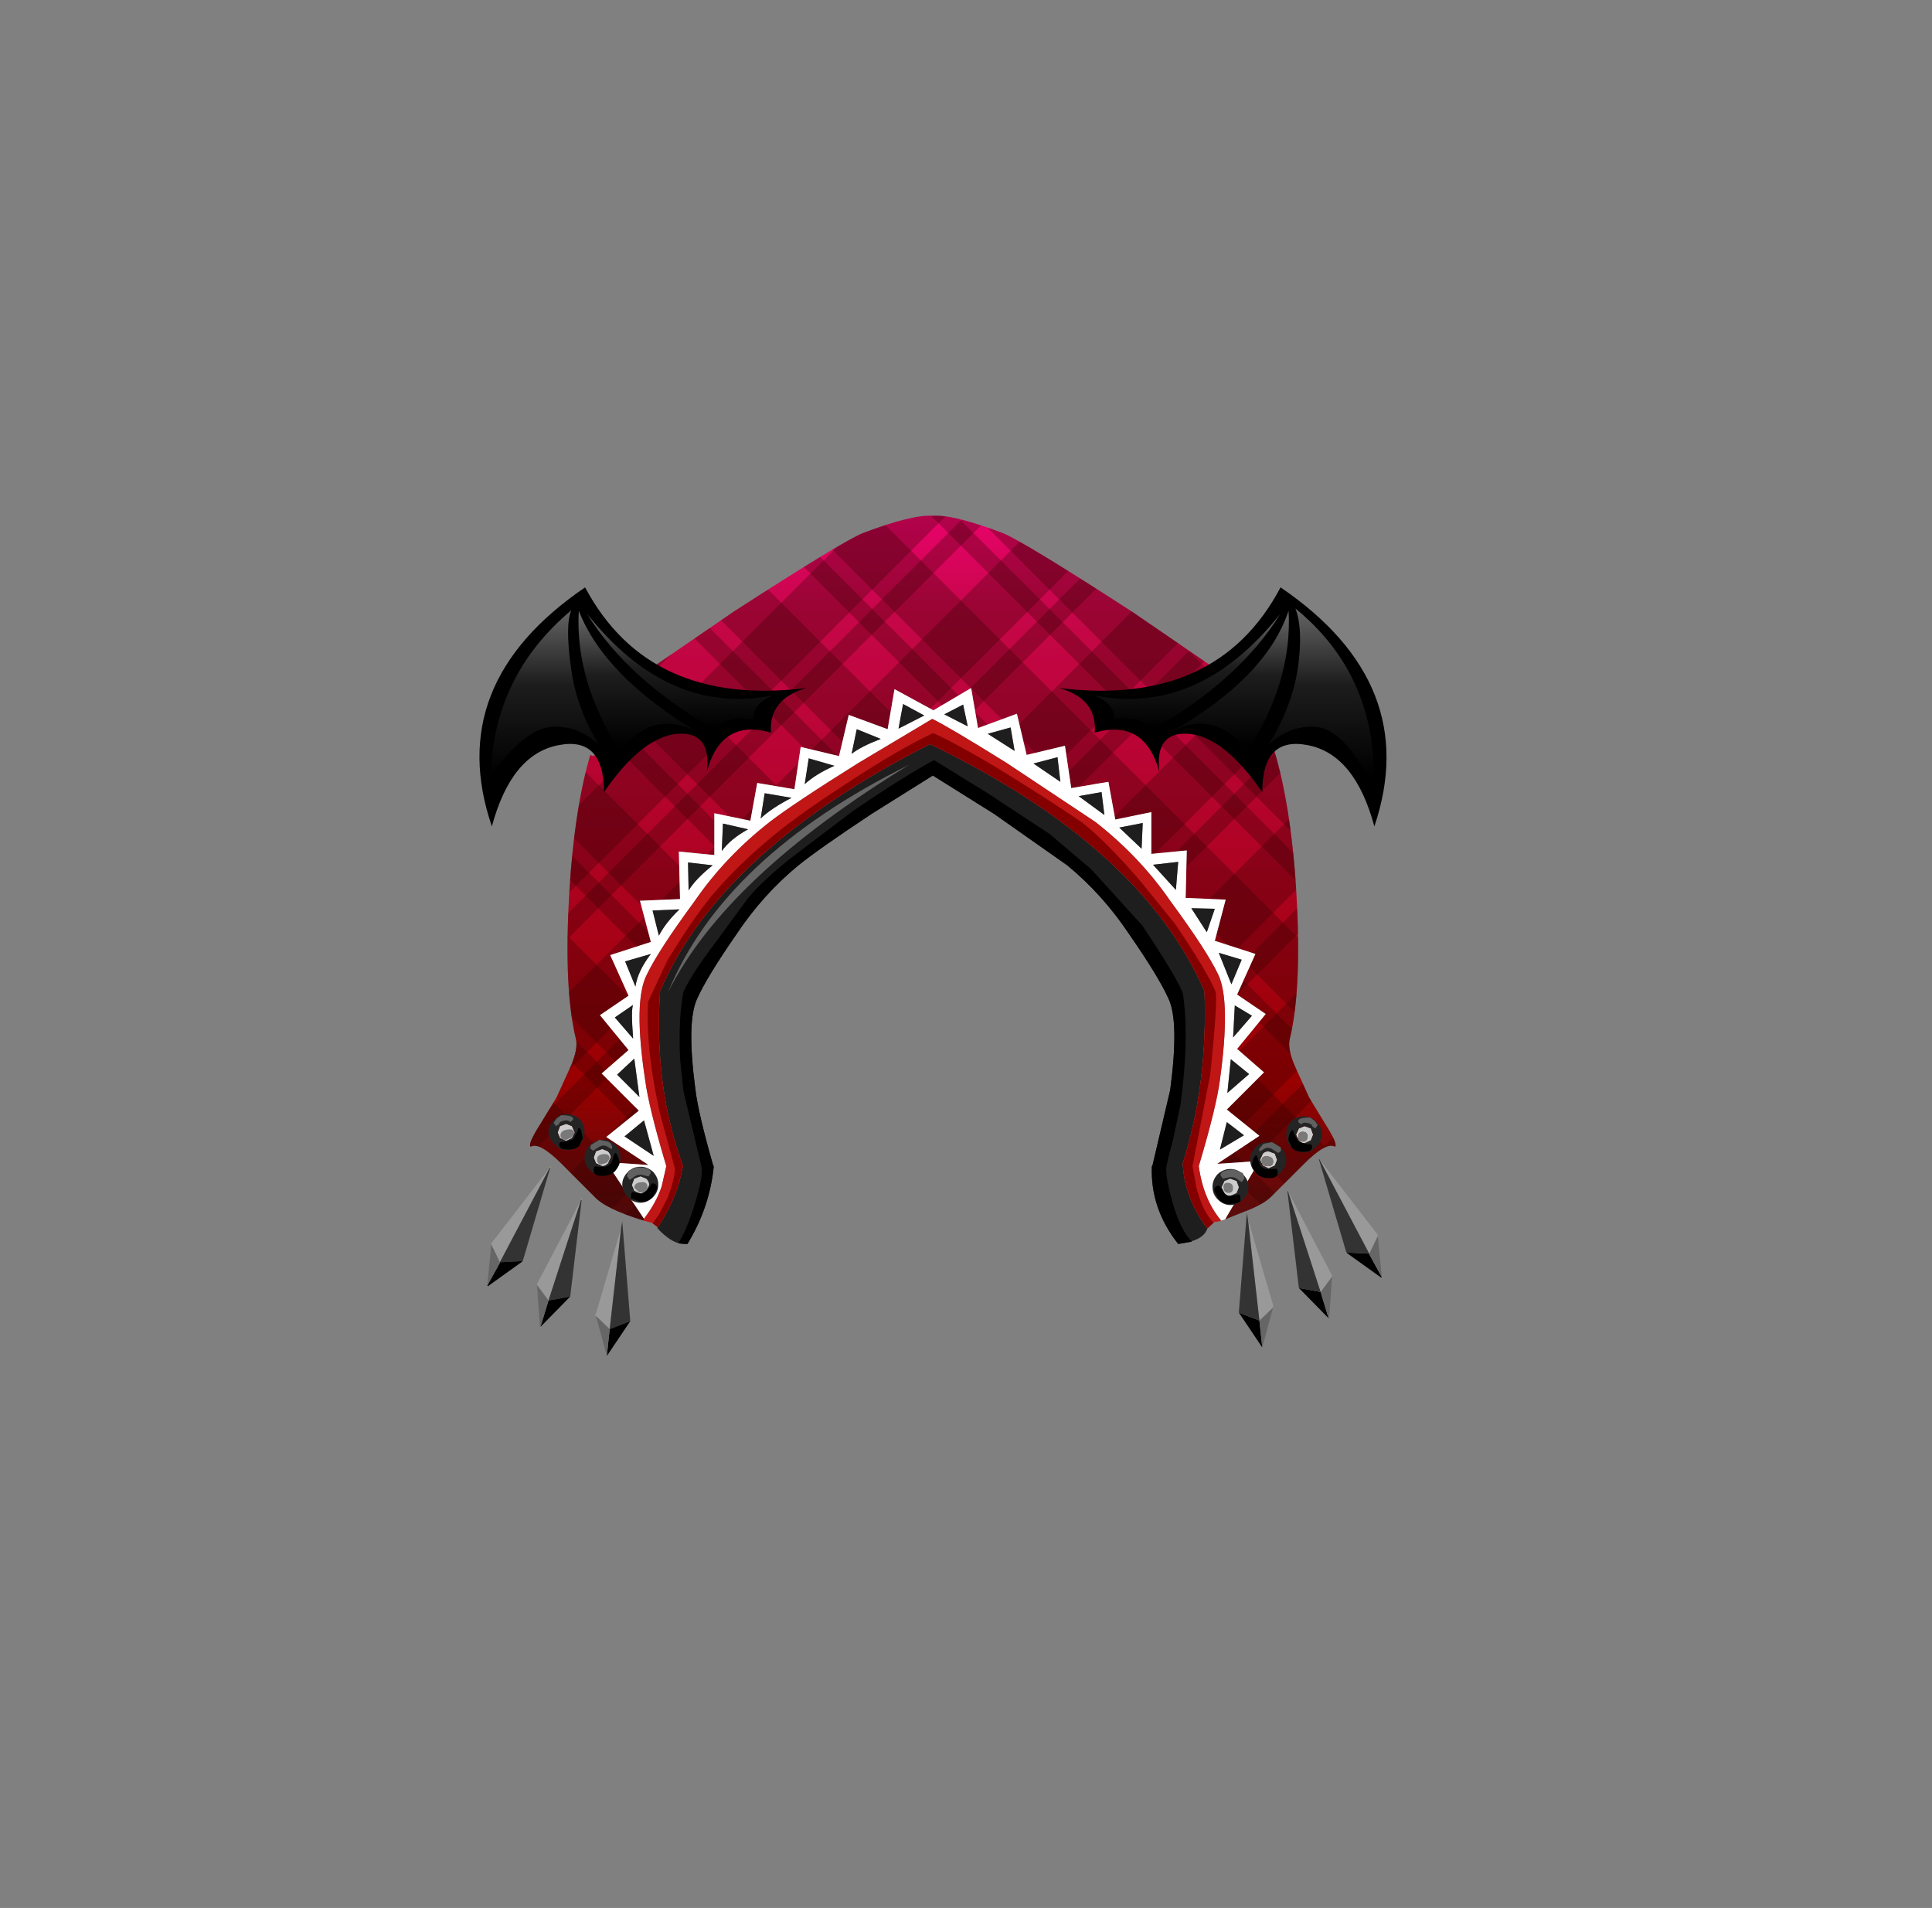 <svg xmlns="http://www.w3.org/2000/svg" xmlns:ffdec="https://www.free-decompiler.com/flash" xmlns:xlink="http://www.w3.org/1999/xlink" ffdec:objectType="frame" width="168.9" height="166.8"><rect width="100%" height="100%" fill="#808080" stroke="none"/><g transform="translate(58.3 61.2)"><use ffdec:characterId="1" xlink:href="#a" width="70.4" height="61.6" transform="translate(-11.95 -16.1)"/><clipPath id="b"><path fill="#d97000" fill-rule="evenodd" d="M17.15-14.6q4.35-1.65 6.1-1.5 1.75-.15 6.1 1.5 1.85.75 11.35 6.9l9.85 6.75q3.4 4.45 4.35 15.9.75 9.75-.45 14.7-.2.85.45 2.35l1.25 2.75 1.4 2.3q1.15 1.8.85 2-.75-.45-2.7 1.5l-2.85 2.85q-.75.75-2.55 1.4l-1.5.6 3-5.1-3.7.25 3.7-2.45-2.85-2.3 3.25-3.25-2.35-2.05 2.5-3.05-2.5-1.7 1.6-3.55-3.55-1.15.95-3.6-3.5-.15.1-4.15-3.1.3V9.8l-3.15.65-.6-3.3-3.25.55L34.8 4l-3.35.8-.85-3.6-3.4 1.25-.6-3.5L23.3.9 19.9-.95l-.6 3.5-3.4-1.25-.85 3.6-3.35-.8-.55 3.7-3.25-.55-.6 3.3-3.15-.65v3.65l-3.1-.3.1 4.15-3.5.15.95 3.6-3.55 1.15 1.6 3.55-2.5 1.7 2.5 3.05-2.35 2.05 3.25 3.25-2.85 2.3 3.7 2.45-3.7-.25 3.3 4.95-.05.15q-3.3-1-4.3-2.1l-2.85-2.85q-1.95-1.95-2.7-1.5-.3-.2.85-2l1.4-2.3L-8.4 32q.65-1.5.45-2.35-1.2-4.95-.45-14.7.95-11.45 4.35-15.9L5.8-7.7q9.5-6.15 11.35-6.9"/></clipPath><g clip-path="url(#b)"><use ffdec:characterId="3" xlink:href="#c" width="165.9" height="165.9" transform="translate(-55.3 -60.3)"/></g><clipPath id="d"><path fill="#d97000" fill-rule="evenodd" d="M17.15-14.6q4.35-1.65 6.1-1.5 1.75-.15 6.1 1.5 1.85.75 11.35 6.9l9.85 6.75q3.4 4.45 4.35 15.9.75 9.75-.45 14.7-.2.85.45 2.35l1.25 2.75 1.4 2.3q1.15 1.8.85 2-.75-.45-2.7 1.5l-2.85 2.85q-.75.75-2.55 1.4l-1.5.6 3-5.1-3.7.25 3.7-2.45-2.85-2.3 3.25-3.25-2.35-2.05 2.5-3.05-2.5-1.7 1.6-3.55-3.55-1.15.95-3.6-3.5-.15.1-4.15-3.1.3V9.8l-3.15.65-.6-3.3-3.25.55L34.8 4l-3.35.8-.85-3.6-3.4 1.25-.6-3.5L23.3.9 19.9-.95l-.6 3.5-3.4-1.25-.85 3.6-3.35-.8-.55 3.7-3.25-.55-.6 3.3-3.15-.65v3.65l-3.1-.3.1 4.15-3.5.15.95 3.6-3.55 1.15 1.6 3.55-2.5 1.7 2.5 3.05-2.35 2.05 3.25 3.25-2.85 2.3 3.7 2.45-3.7-.25 3.3 4.95-.05.15q-3.3-1-4.3-2.1l-2.85-2.85q-1.95-1.95-2.7-1.5-.3-.2.85-2l1.4-2.3L-8.4 32q.65-1.5.45-2.35-1.2-4.95-.45-14.7.95-11.45 4.35-15.9L5.8-7.7q9.5-6.15 11.35-6.9"/></clipPath><g clip-path="url(#d)"><use ffdec:characterId="4" xlink:href="#e" width="165.9" height="165.9" transform="translate(-58.3 -61.2)"/></g><use ffdec:characterId="5" xlink:href="#f" width="79.3" height="67.2" transform="translate(-16.4 -9.85)"/></g><defs><linearGradient id="g" x1="-819.2" x2="819.2" gradientTransform="matrix(0 .038 -.043 0 23.25 14.7)" gradientUnits="userSpaceOnUse" spreadMethod="pad"><stop offset=".012" stop-color="#e70369"/><stop offset=".141" stop-color="#c60649"/><stop offset=".8" stop-color="#900"/><stop offset="1" stop-color="#560c0c"/></linearGradient><linearGradient id="h" x1="-819.2" x2="819.2" gradientTransform="matrix(0 .006 -.01 0 1.15 -2.45)" gradientUnits="userSpaceOnUse" spreadMethod="pad"><stop offset="0" stop-color="#666"/><stop offset=".455" stop-color="#1d1d1d"/><stop offset="1"/></linearGradient><linearGradient id="i" x1="-819.2" x2="819.2" gradientTransform="matrix(0 .009 -.005 0 -10.95 -.7)" gradientUnits="userSpaceOnUse" spreadMethod="pad"><stop offset="0" stop-color="#666"/><stop offset=".455" stop-color="#1d1d1d"/><stop offset="1"/></linearGradient><linearGradient id="j" x1="-819.2" x2="819.2" gradientTransform="matrix(0 .007 -.006 0 -2.45 -1.65)" gradientUnits="userSpaceOnUse" spreadMethod="pad"><stop offset="0" stop-color="#666"/><stop offset=".455" stop-color="#1d1d1d"/><stop offset="1"/></linearGradient><linearGradient id="k" x1="-819.2" x2="819.2" gradientTransform="matrix(0 .009 .005 0 57.6 -.7)" gradientUnits="userSpaceOnUse" spreadMethod="pad"><stop offset="0" stop-color="#666"/><stop offset=".455" stop-color="#1d1d1d"/><stop offset="1"/></linearGradient><linearGradient id="l" x1="-819.2" x2="819.2" gradientTransform="matrix(0 .006 .01 0 45.5 -2.45)" gradientUnits="userSpaceOnUse" spreadMethod="pad"><stop offset="0" stop-color="#666"/><stop offset=".455" stop-color="#1d1d1d"/><stop offset="1"/></linearGradient><linearGradient id="m" x1="-819.2" x2="819.2" gradientTransform="matrix(0 .007 .006 0 49.1 -1.65)" gradientUnits="userSpaceOnUse" spreadMethod="pad"><stop offset="0" stop-color="#666"/><stop offset=".455" stop-color="#1d1d1d"/><stop offset="1"/></linearGradient><path id="a" fill="url(#g)" fill-rule="evenodd" d="M17.15-14.6q4.35-1.65 6.1-1.5 1.75-.15 6.1 1.5 1.85.75 11.35 6.9l9.85 6.75q3.4 4.45 4.35 15.9.75 9.75-.45 14.7-.2.85.45 2.35l1.25 2.75 1.4 2.3q1.15 1.8.85 2-.75-.45-2.7 1.5l-2.85 2.85q-.75.75-2.55 1.4l-1.5.6 3-5.1-3.7.25 3.7-2.45-2.85-2.3 3.25-3.25-2.35-2.05 2.5-3.05-2.5-1.7 1.6-3.55-3.55-1.15.95-3.6-3.5-.15.1-4.15-3.1.3V9.8l-3.15.65-.6-3.3-3.25.55L34.8 4l-3.35.8-.85-3.6-3.4 1.25-.6-3.5L23.3.9 19.9-.95l-.6 3.5-3.4-1.25-.85 3.6-3.35-.8-.55 3.7-3.25-.55-.6 3.3-3.15-.65v3.65l-3.1-.3.1 4.15-3.5.15.95 3.6-3.55 1.15 1.6 3.55-2.5 1.7 2.5 3.05-2.35 2.05 3.25 3.25-2.85 2.3 3.7 2.45-3.7-.25 3.3 4.95-.05.15q-3.3-1-4.3-2.1l-2.85-2.85q-1.95-1.95-2.7-1.5-.3-.2.85-2l1.4-2.3L-8.4 32q.65-1.5.45-2.35-1.2-4.95-.45-14.7.5-6.05 1.7-10.15l.25.1.45-.25.15-.4-.4-.8q.9-2.7 2.2-4.4L5.8-7.7q9.5-6.15 11.35-6.9" transform="translate(11.95 16.1)"/><path id="c" fill="#300" fill-opacity=".298" fill-rule="evenodd" d="m36.9-60.3 73.7 73.7-3.4 3.4-73.7-73.7zm-4.25 4.25 73.7 73.7-1.15 1.15-73.7-73.7zm-7.8 7.8 73.7 73.7-1.1 1.1-73.7-73.7zm-7.9 7.9 73.7 73.7-1.15 1.15-73.7-73.7zm-3.7 3.7 73.7 73.7-3.4 3.4-73.7-73.7zM5.5-28.9l73.7 73.7-3.4 3.4L2.1-25.5zM9-32.4l73.7 73.7-1.1 1.1L7.9-31.3zm-7.75 7.75 73.7 73.7-1.15 1.15L.1-23.5zM21.2-44.6l73.7 73.7-3.4 3.4-73.7-73.7zm7.9-7.9 73.7 73.7-3.4 3.4-73.7-73.7zm6.95 140.45-73.7-73.7 3.4-3.4 73.7 73.7zm-2 2-73.7-73.7 1.15-1.15 73.7 73.7zM28.3 95.7-45.4 22l3.35-3.35 73.7 73.7zm-2 2L-47.4 24l1.15-1.15 73.7 73.7zm33.35-33.35-73.7-73.7 3.4-3.4 73.7 73.7zm8.2-8.2-73.7-73.7 3.4-3.4 73.7 73.7zM65.9 58.1-7.8-15.6l1.15-1.1L67.05 57zm-8.2 8.2L-16-7.4l1.1-1.1 73.7 73.7zm-5.8 5.8L-21.8-1.6l3.4-3.4 73.7 73.7zm-7.95 7.95-73.7-73.7 3.4-3.4 73.7 73.7zM42 82-31.7 8.3l1.15-1.1 73.7 73.7zm7.9-7.9L-23.8.4l1.15-1.15 73.7 73.7zm-29.55 29.55-73.7-73.7 3.4-3.4 73.7 73.7zm-1.95 1.95-73.7-73.7 1.1-1.1 73.7 73.7z" transform="translate(55.3 60.3)"/><path id="e" fill="#300" fill-opacity=".298" fill-rule="evenodd" d="m26.6-50-73.7 73.7-3.4-3.4 73.7-73.7zm-5.8-5.8-73.7 73.7-1.15-1.15 73.7-73.7zm-2-2-73.7 73.7-3.4-3.4 73.7-73.7zm15.7 15.7-73.7 73.7-3.4-3.4 73.7-73.7zm-5.95-5.95-73.7 73.7-1.1-1.1 73.7-73.7zm7.95 7.95-73.7 73.7-1.15-1.15 73.7-73.7zm13.7 13.7-73.7 73.7-3.4-3.4 73.7-73.7zm-5.8-5.8-73.7 73.7-1.1-1.1 73.7-73.7zm13.75 13.75-73.7 73.7-3.4-3.4 73.7-73.7zm1.95 1.95-73.7 73.7-1.1-1.15L59-17.65zm14 14L.4 71.2-3 67.8 70.7-5.9zm-7.75-7.75-73.7 73.7-3.4-3.4 73.7-73.7zM68.3-8.3-5.4 65.4l-1.1-1.1L67.2-9.4zm7.8 7.8L2.4 73.2l-1.15-1.15 73.7-73.7zM52.2-24.4l-73.7 73.7-1.15-1.15 73.7-73.7zm-9.75-9.75-73.7 73.7-3.4-3.4 73.7-73.7zM84 7.4 10.3 81.1l-1.1-1.15 73.7-73.7zm13.7 13.7L24 94.8l-3.35-3.35 73.7-73.7zm2 2L26 96.8l-1.15-1.15 73.7-73.7zm-9.75-9.75-73.7 73.7-3.4-3.4 73.7-73.7zm2 2-73.7 73.7-1.15-1.15 73.7-73.7zM107.6 31l-73.7 73.7-1.1-1.1 73.7-73.7zm-1.95-1.95-73.7 73.7-3.4-3.4 73.7-73.7zM4.95 75.75l73.7-73.7 3.4 3.4-73.7 73.7z" transform="translate(58.3 61.2)"/><g id="f" fill-rule="evenodd"><path fill="#fff" d="m62.25 28.05 1.35 2.1.7-2.05zm-3.35-3.8 2 2.2.2-2.45zM14.4 55.2l-3.3-4.95 3.7.25-3.7-2.45 2.85-2.3-3.25-3.25 2.35-2.05-2.5-3.05 2.5-1.7-1.6-3.55L15 31l-.95-3.6 3.5-.15-.1-4.15 3.1.3v-3.65l3.15.65.6-3.3 3.25.55.55-3.7 3.35.8.85-3.6 3.4 1.25.6-3.5 3.4 1.85L43 8.8l.6 3.5 3.4-1.25.85 3.6 3.35-.8.55 3.7L55 17l.6 3.3 3.15-.65v3.65l3.1-.3-.1 4.15 3.5.15-.95 3.6 3.55 1.15-1.6 3.55 2.5 1.7-2.5 3.05 2.35 2.05-3.25 3.25 2.85 2.3-3.7 2.45 3.7-.25-3 5.1-.35.1Q63.3 53.5 62.9 50.6q1.55-5.2 1.85-7.55.95-6.9-.15-9.2-1-2.1-4.2-6.45-2.65-3.85-6.55-6.9l-7.75-5.15q-5.05-3.15-6.5-3.85l-6.45 3.85q-5.6 3.5-7.75 5.15-3.9 3.05-6.55 6.9-3.2 4.35-4.2 6.45-1.2 2.3-.15 9.2.3 2.35 1.85 7.55l-.4 1.75q-.45 1.4-1.55 2.85m50.25-23.25 1.1 2.75.9-2.15zM58 20.6l-2.05.4 1.95 1.85zm7.9 18.75 1.65-1.9-1.5-.9zm-1.15 9.8 2.1-1.25-1.5-1.15zm.95-7.9-.3 2.95 1.9-1.65zM48.45 15.4 50.8 17l-.25-2.15zm6.2 4.5-.25-2-2 .35zm-10.2-7.1 2.35 1.5-.35-2.05zm-2.15-2.55-1.65.85 2.05 1.05zm-5.25-.05-.4 2.15 2.25-1.15zM33 12.4l-.45 2.15q.85-.65 2.55-1.3zm-4.2 2.55-.35 2.25q1-.9 2.6-1.6zm-7.5 5.7-.1 2.4q.75-1.05 2.3-1.9zm3.3-.45q.95-.9 2.7-1.8l-2.35-.4zm-6.3 6.3q.6-1 2.1-2.2l-2.15-.25zM15 32.05l-2.25.65.9 2.2q.2-1.35 1.35-2.85m.7-1.6q.6-1.15 1.8-2.3l-2.35.1zm-2.25 9q-.2-2.55 0-2.95l-1.6 1.1zm-1.4 3.15L14 44.55l-.45-3.35zm3.2 7.1-.85-3.1-1.7 1.4z"/><path fill="#1e1e1e" d="m58.9 24.25 2.2-.25-.2 2.45zm3.35 3.8 2.05.05-.7 2.05zm1.4 28q-.35 1.1-2.55 1.35-2.45-3.1-2.3-6.8l.05-.05 1.55-6.6q.8-6-.15-8-.85-1.9-3.45-5.65-2.3-3.45-5.4-6L45 19.8l-5.35-3.35-5.35 3.35q-4.6 3.05-6.4 4.5-3.1 2.55-5.4 6-2.6 3.75-3.45 5.65-.95 2-.15 8 .25 2.05 1.55 6.6l.05.05q-.35 3.6-2.3 6.8-1.25.15-2.65-1.4l.05-.05q1.75-2.6 2.2-5.4-2.55-6.9-2-15.25Q21.05 23 39.4 13.7q18.45 8.9 24 21.6.3 8.15-1.9 15.05.15 3.05 2.15 5.7m2.25-16.7.15-2.8 1.5.9zM58 20.6l-.1 2.25L55.95 21zm6.65 11.35 2 .6-.9 2.15zm1.05 9.3 1.6 1.3-1.9 1.65zm-.95 7.9.6-2.4 1.5 1.15zM18.3 26.5l-.05-2.45 2.15.25q-1.5 1.2-2.1 2.2m6.3-6.3.35-2.2 2.35.4q-1.75.9-2.7 1.8m-3.3.45 2.2.5q-1.55.85-2.3 1.9zm7.5-5.7 2.25.65q-1.6.7-2.6 1.6zM33 12.4l2.1.85q-1.7.65-2.55 1.3zm4.05-2.2 1.85 1-2.25 1.15zm5.25.05.4 1.9-2.05-1.05zm2.15 2.55 2-.55.35 2.05zm10.2 7.1-2.25-1.65 2-.35zm-6.2-4.5 2.1-.55.25 2.15zM15 32.05q-1.15 1.5-1.35 2.85l-.9-2.2zm.25 17.65L12.7 48l1.7-1.4zm-3.2-7.1 1.5-1.4.45 3.35zm1.4-3.15-1.6-1.85 1.6-1.1q-.2.4 0 2.95m2.25-9-.55-2.2 2.35-.1q-1.2 1.15-1.8 2.3"/><path fill="#c01616" d="M14.4 55.2q1.1-1.45 1.55-2.85l.4-1.75q-1.55-5.2-1.85-7.55-1.05-6.9.15-9.2 1-2.1 4.2-6.45 2.65-3.85 6.55-6.9 2.15-1.65 7.75-5.15l6.45-3.85q1.45.7 6.5 3.85l7.75 5.15q3.9 3.05 6.55 6.9 3.2 4.35 4.2 6.45 1.1 2.3.15 9.2-.3 2.35-1.85 7.55.4 2.9 1.95 4.75l-.25.1q-.55-.05-.95.6-2-2.65-2.15-5.7 2.2-6.9 1.9-15.05-5.55-12.7-24-21.6Q21.05 23 15.8 35.3q-.55 8.35 2 15.25-.45 2.8-2.2 5.4.1-.25-.9-.5l-.35-.1z"/><path fill="#840000" d="M60.85 29.45q2.85 4.25 3.5 5.85.25.55-.45 7.3l-1.55 8 .35 1.9q.55 2.1 1.5 3.05l-.55.5q-2-2.65-2.15-5.7 2.2-6.9 1.9-15.05-5.55-12.7-24-21.6Q21.05 23 15.8 35.3q-.55 8.35 2 15.25-.45 2.8-2.2 5.4l-.45-.35.55-.75.75-1.45q.65-1.7.65-2.6L15.8 46q-1.25-5.5-1.05-9.75l1.7-3.65q2.6-4.25 4.4-6.25 1.75-2 4.15-4.05 2.4-2.1 7.1-5.15 4.65-3.05 7.55-4.4.8.25 4.3 2.25 4.15 2.45 8.75 5.55 2.25 1.8 5.15 5.2z"/><path d="M60.25 35.95q-.85-1.9-3.45-5.65-2.3-3.45-5.4-6L45 19.8l-5.35-3.35-5.35 3.35q-4.6 3.05-6.4 4.5-3.1 2.55-5.4 6-2.6 3.75-3.45 5.65-.95 2-.15 8 .25 2.05 1.55 6.6l.05.05q-.35 3.6-2.3 6.8l-.8-.05q.85-1.4 1.5-3.65.65-2.15.55-2.95l-1.6-6.7-.3-2.9q-.15-3.5.3-5.8.75-1.6 2.65-4.1l2.75-3.75q.9-1.3 3.75-3.65l5.6-4.25q4.15-2.85 7.15-4.5l4.7 2.9 5.4 3.55 3.65 3.1 4.45 4.9q2.95 4.4 3.55 5.9.6 3.85-.2 9.8l-.7 3.25q-.55 2-.55 2.35 0 .95.55 2.9.7 2.45 1.7 3.45l-1.2.2q-2.45-3.1-2.3-6.8l.05-.05 1.55-6.6q.8-6-.15-8"/><path fill="#666" d="M37.6 15.5q-16.05 9.8-21.1 19.9 4.85-11.85 21.1-19.9"/><path fill="#ccc" d="M65.1 52.7q.1.25.4.25.4 0 .4-.45 0-.4-.4-.45-.45-.05-.45.4zm7.8-4.85-.2.5-.55.25q-.3 0-.5-.25l-.25-.5.25-.55.5-.2.55.2zm-7.75 4.05.5-.2.55.2.2.55-.2.5-.55.25q-.3 0-.5-.25l-.25-.5zM72 47.6q-.4 0-.4.4 0 .45.4.45t.4-.45q0-.4-.4-.4m-3.5 1.9q.2-.2.5-.2l.55.2.2.55-.2.5-.55.25-.5-.25-.25-.5zm.45 1.1q.45 0 .45-.4t-.5-.45-.5.35q0 .5.55.5m-55.4 1.1.55-.2.5.2q.25.25.25.55l-.25.5-.5.25-.55-.25-.2-.5zm-2.3-2.4q.25.25.25.55l-.25.5q-.2.25-.5.25l-.55-.25-.2-.5.2-.55.55-.2zm-2.9-1.65-.25.5-.5.25-.55-.25-.2-.5.2-.55.55-.2.5.2z"/><path fill="#242424" d="M64.55 51.3q.5-.45 1.1-.45.65 0 1.1.45.5.5.5 1.1 0 .65-.5 1.1-.45.5-1.1.5-.6 0-1.1-.5-.45-.45-.45-1.1 0-.6.45-1.1m6.4-4.6q.55-.45 1.1-.45.7 0 1.1.45.55.5.55 1.1 0 .65-.55 1.1-.4.5-1.1.5-.55 0-1.1-.5-.4-.45-.4-1.1 0-.6.4-1.1m-5.8 5.2-.25.55.25.5q.2.25.5.25l.55-.25.2-.5-.2-.55-.55-.2zm7.75-4.05-.2-.55-.55-.2-.5.2-.25.55.25.5q.2.25.5.25l.55-.25zm-2.85 1.1q.5.5.5 1.1 0 .65-.5 1.1-.45.5-1.1.5-.6 0-1.1-.5-.45-.45-.45-1.1 0-.6.45-1.1.5-.45 1.1-.45.65 0 1.1.45m-1.55.55-.25.55.25.5.5.25.55-.25.2-.5-.2-.55-.55-.2q-.3 0-.5.2m-59.7-3q.4.5.4 1.1 0 .65-.4 1.1-.55.5-1.1.5-.7 0-1.1-.5-.55-.45-.55-1.1 0-.6.55-1.1.4-.45 1.1-.45.55 0 1.1.45m3.55 3.35q0 .65-.45 1.1-.5.5-1.1.5-.65 0-1.1-.5-.5-.45-.5-1.1 0-.6.5-1.1.45-.45 1.1-.45.6 0 1.1.45.45.5.45 1.1m1.2 1.85-.2.55.2.5.55.25.5-.25.25-.5q0-.3-.25-.55l-.5-.2zm-.55-.6q.45-.45 1.1-.45.6 0 1.1.45.45.5.45 1.1 0 .65-.45 1.1-.5.5-1.1.5-.65 0-1.1-.5-.5-.45-.5-1.1 0-.6.5-1.1m-4.65-3.45-.25-.55-.5-.2-.55.2-.2.55.2.5.55.25.5-.25zm2.9 1.65-.5-.2-.55.2-.2.55.2.5.55.25q.3 0 .5-.25l.25-.5q0-.3-.25-.55"/><path fill="#797979" d="m65.1 52.7-.05-.25q0-.45.45-.4.4.05.4.45 0 .45-.4.45-.3 0-.4-.25m6.9-5.1q.4 0 .4.4 0 .45-.4.45t-.4-.45q0-.4.4-.4m-3.05 3q-.55 0-.55-.5 0-.4.5-.35t.5.45-.45.4"/><path d="M70.05 0q12.4 8.45 8.2 20.9-1.7-6.3-5.8-7.1-4-.8-4 4.1-3.35-4.85-6.45-5.1-2.95-.2-2.55 3.3-1.3-4.65-5.65-3.4.25-2.95-3.1-3.9Q64.5 10.5 70.05 0M64.7 52.3l.3.45q.2.4.5.45l.6-.05q.3-.15.4 0l.05.45q-.05.25-.8.3-.7.05-1.1-.4l-.4-.75q0-.45.45-.45m11.15 5.85 1.95.1v.05l1.1 2-.05.05-3-2.15zM72.4 48.7q.45-.1.4.3-.05.35-.75.35t-1-.35l-.3-.65q-.05-.3.15-.7.25-.4.3.05l.4.75zm-4.7 1.2q.2-.4.3-.15l.2.6q.1.35.55.5h.75q.3-.15.3.35 0 .45-.75.45t-1.15-.45q-.35-.45-.35-.85zm3.95 11.35 1.9.35.7 2.3zM66.4 63.4l1.8.7.25 2.35zM19.9 16.1q.4-3.5-2.55-3.3-3.1.25-6.45 5.1 0-4.9-4-4.1-4.1.8-5.8 7.1Q-3.15 8.45 9.25 0q5.6 10.5 19.35 8.8-3.3.95-3.1 3.9-4.35-1.25-5.6 3.4m-7.8 33.6.15.45q0 .4-.35.85-.4.45-1.15.45T10 51q0-.5.3-.35h.75q.45-.15.55-.5l.2-.6q.1-.25.3.15m1.6 3.25.6.05.5-.45.3-.45q.45 0 .45.45l-.4.75q-.4.45-1.1.4l-.8-.3.05-.45q.1-.15.4 0m-4.65-4.8-.3.65q-.3.35-1 .35T7 48.8q-.05-.4.4-.3l.8-.25.4-.75q.05-.45.3-.05z"/><path fill="#616161" d="m66 50.9.75.3.15.45-.25.35-.3-.2q-.25-.25-.7-.25l-.65.15-.2-.3q0-.5 1.2-.5m6.65-4.55.4.3.25.35-.2.3-.25-.15-.1-.2q-.65-.3-.9 0l-.25-.2v-.1q0-.3 1.05-.3m-2.55 2.9-.25.2-.55-.35q-.4-.2-.7 0l-.35.2q-.1 0-.05-.25l.35-.4.75-.15.75.45zm-62.95-3.1q1.05 0 1.05.3v.1l-.25.2q-.25-.3-.9 0l-.1.2-.25.15-.2-.3.25-.35zm4.4 2.95-.35-.2q-.3-.2-.7 0l-.55.35-.25-.2.05-.3.75-.45.75.15q.25.1.35.4.05.25-.05.25m2.25 1.6q1.2 0 1.2.5l-.2.3-.65-.15q-.45 0-.7.25l-.3.2-.25-.35.15-.45z"/><path fill="#666" d="m78.55 56.7.35 3.6-1.1-2v-.05zm-4 3.55-.25 3.65h-.05l-.7-2.3zm-5.15 2.7-.95 3.5-.25-2.35z"/><path fill="#797979" d="m14 52.9-.45-.4q0-.45.6-.5.55-.05.55.4 0 .5-.7.5m-3.15-3.35q.55-.05.55.4l-.25.35-.45.15q-.4 0-.4-.45 0-.4.55-.45m-2.8-1.45-.45.2q-.5 0-.5-.4t.6-.5.6.35z"/><path fill="#999" d="M77.8 58.25 73.45 50l5.1 6.6v.1zm-4.25 3.35-2.85-8.8 3.85 7.35v.1zm-5.35 2.5-1-8.85 2.2 7.5v.2z"/><path fill="#333" d="M75.85 58.15h-.05L73.4 50h.05l4.35 8.25zm-4.2 3.1-1-8.45h.05l2.85 8.8zM66.4 63.4l.7-8.7.1.55 1 8.85z"/><path fill="#fc3" d="M6.2 50.75h-.05l.1-.15zM3.75 58.9h.05l-.05.05zM.7 61.05l.05.05H.7zm9.5 2.65-.05-.1.05-.1zM8.95 53.55H8.9l.05-.15z"/><path fill="url(#h)" d="M4.3 2.65Q-3.4-1.75-6.95-7.5.15 1.4 9.25-.4 7.4.4 7.6 1.7q-2.5-.4-3.3.95" transform="translate(16.4 9.85)"/><path fill="url(#i)" d="M-8.4-2.95q.45 3.6 2.45 6.85-1.95-1.75-4.2-1.55-2.3.2-5.25 4.25.25-8.75 7.05-14.45-.55 1.25-.05 4.9" transform="translate(16.4 9.85)"/><path fill="url(#j)" d="M-7.7-7.8Q-5.45-2.05 2.75 2.85-1.2.7-4.1 4.5-8.05-1.7-7.7-7.8" transform="translate(16.4 9.85)"/><path fill="url(#k)" d="M55.15-2.7q.5-3.45-.2-5.3Q62.1-2.15 61.8 7.45q-2.7-4.9-5-5.1-2.25-.2-4.2 1.55 2-3.2 2.55-6.6" transform="translate(16.4 9.85)"/><path fill="url(#l)" d="M37.4-.4q9.1 1.8 16.2-7.1-3.55 5.75-11.25 10.15-.8-1.35-3.3-.95.2-1.3-1.65-2.1" transform="translate(16.4 9.85)"/><path fill="url(#m)" d="M44.05 2.8q8.35-4.75 10.3-10.6.35 6.1-3.6 12.3-2.85-3.75-6.7-1.7" transform="translate(16.4 9.85)"/><path fill="#999" d="M6.15 50.75 1.8 59l-.75-1.55v-.1zM10.2 63.5l2.2-7.5-1 8.85-1.2-1.15zm-1.3-9.95-2.85 8.8-1-1.35v-.1z"/><path fill="#333" d="M6.15 50.75h.05L3.8 58.9h-.05L1.8 59zM12.4 56l.1-.55.7 8.7-1.8.7zm-3.5-2.45h.05l-1 8.45-1.9.35z"/><path d="m1.8 59 1.95-.1v.05l-3 2.15-.05-.05 1.1-2zm11.4 5.15-2.05 3.05.25-2.35zm-7.15-1.8 1.9-.35-2.6 2.65z"/><path fill="#666" d="M1.05 57.45 1.8 59v.05l-1.1 2zm10.1 9.75-.95-3.5 1.2 1.15zM5.05 61l1 1.35-.7 2.3H5.3z"/></g></defs></svg>
